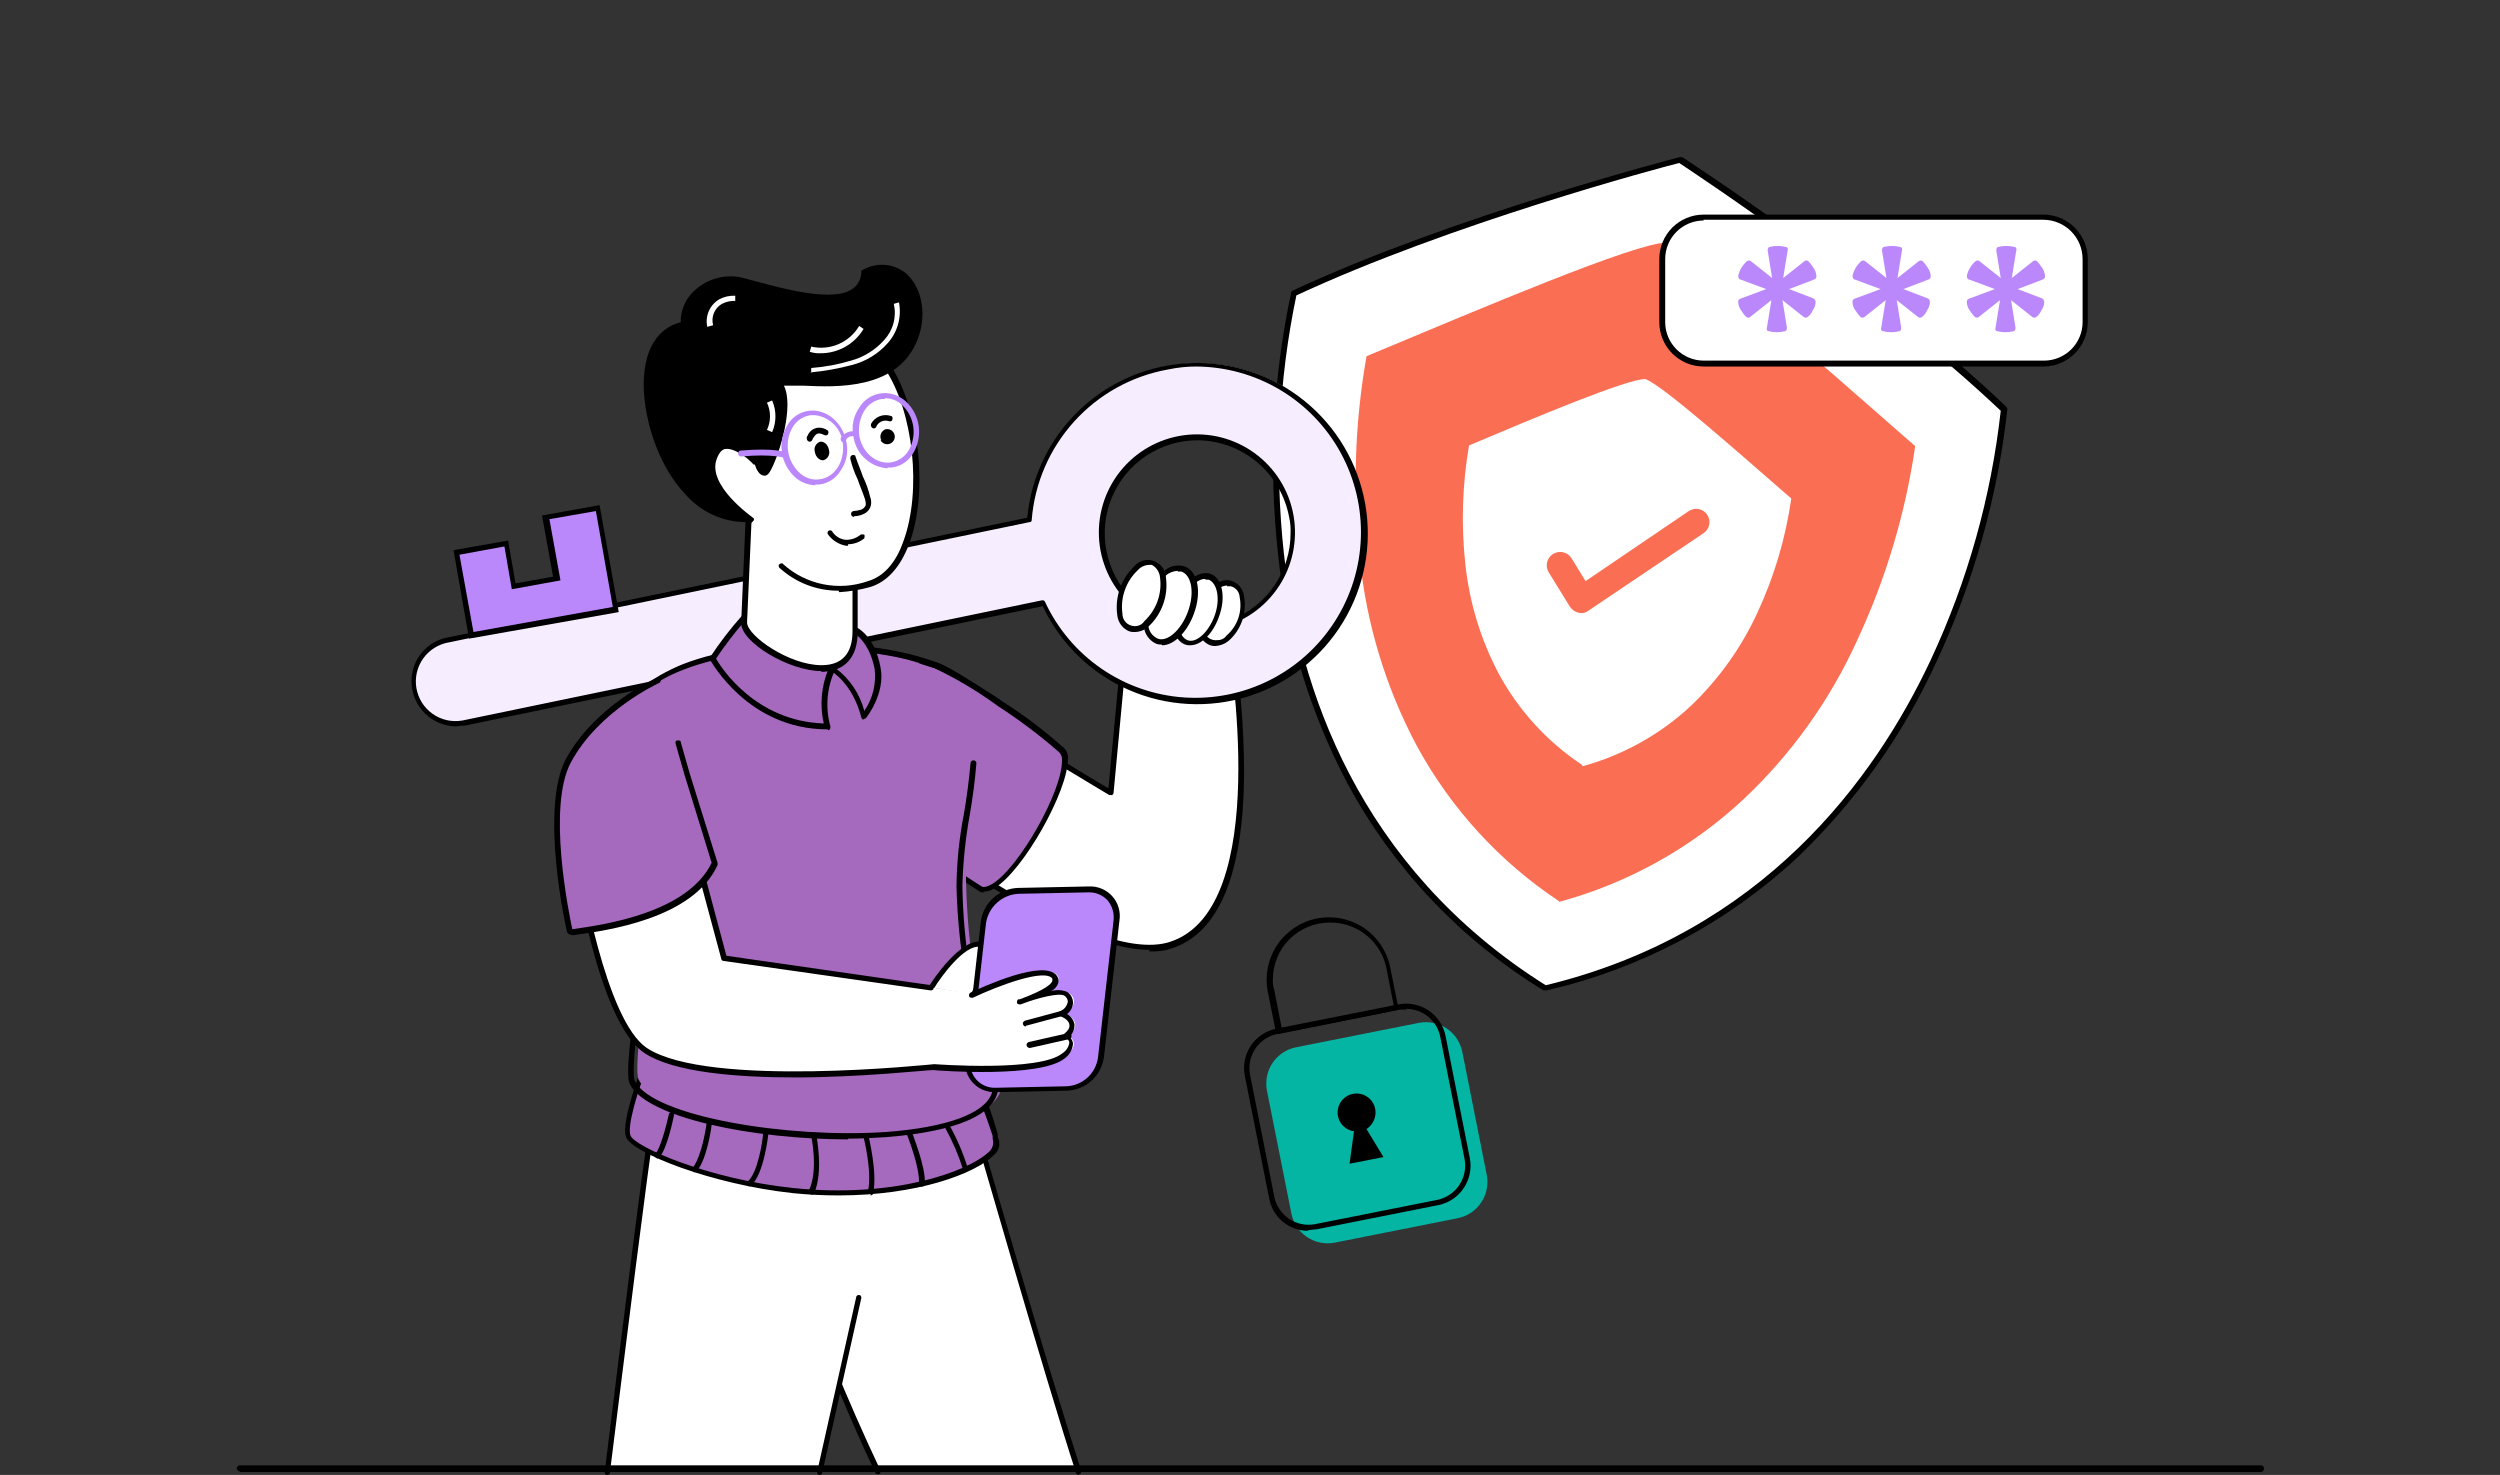 <svg width="339" height="200" viewBox="0 0 339 200" fill="none" xmlns="http://www.w3.org/2000/svg">
<rect x="0" y="0" width="339" height="200" fill="#333333" stroke="none"/>
<g clip-path="url(#clip0_3_4864)">
<path d="M209.5 133.9C159.4 102.6 175.5 39.7 175.5 39.7C197.6 29.4 227.9 21.6 227.9 21.6C227.9 21.6 254.2 38.6 271.8 55.4C271.8 55.4 267 120.2 209.6 133.9" fill="white"/>
<path d="M209.5 134.3H209.3C198.1 127.456 188.92 117.759 182.7 106.2C177.597 96.534 174.405 85.974 173.3 75.1C171.993 63.247 172.601 51.26 175.1 39.6C175.104 39.548 175.126 39.499 175.162 39.462C175.199 39.426 175.248 39.404 175.3 39.4C197.2 29.2 227.4 21.4 227.8 21.3H228.1C228.4 21.5 254.6 38.5 272.1 55.2C272.149 55.294 272.183 55.395 272.2 55.5C270.879 67.346 267.637 78.897 262.6 89.7C258.063 99.641 251.684 108.633 243.8 116.2C234.226 125.131 222.462 131.375 209.7 134.3M175.8 40C173.386 51.537 172.813 63.383 174.1 75.1C176.1 92.9 184 117.5 209.6 133.6C239 126.5 254.2 105.7 261.8 89.5C266.79 78.827 269.999 67.41 271.3 55.7C254.5 39.8 229.8 23.5 227.7 22.1C225.3 22.7 196.7 30.3 175.7 40.1" fill="black"/>
<path d="M211.4 122.2C203.339 116.85 196.712 109.605 192.1 101.1C187.922 93.244 185.307 84.652 184.4 75.8C183.398 66.637 183.701 57.378 185.3 48.3C201.1 41.7 221.8 32.9 226 32.9C230 34.3 246.8 49.2 259.7 60.5C258.37 69.638 255.708 78.533 251.8 86.9C248.114 95 242.883 102.303 236.4 108.4C229.321 114.997 220.74 119.768 211.4 122.3" fill="#FA6E53"/>
<path d="M214.5 103.7C209.771 100.558 205.89 96.299 203.2 91.3C200.775 86.697 199.247 81.674 198.7 76.5C198.115 71.136 198.283 65.717 199.2 60.4C208.4 56.5 220.6 51.4 223.1 51.4C225.4 52.2 235.3 61 242.9 67.6C242.132 72.964 240.583 78.186 238.3 83.1C236.116 87.827 233.063 92.101 229.3 95.7C225.137 99.585 220.092 102.399 214.6 103.9" fill="white"/>
<path d="M215.3 101.2C211.771 98.206 208.881 94.533 206.8 90.4C204.309 85.397 202.782 79.969 202.3 74.4C201.783 69.512 201.817 64.581 202.4 59.7C208.822 57.519 215.524 56.273 222.3 56C228.691 58.336 234.718 61.569 240.2 65.6C239.27 70.439 237.829 75.165 235.9 79.7C233.701 84.799 230.62 89.47 226.8 93.5C223.559 96.811 219.681 99.43 215.4 101.2" fill="white"/>
<path d="M214.1 83.1C213.614 82.993 213.186 82.707 212.9 82.3L210 77.6C209.752 77.189 209.676 76.696 209.789 76.23C209.903 75.763 210.196 75.36 210.606 75.109C211.015 74.859 211.507 74.78 211.975 74.89C212.442 75.001 212.847 75.292 213.1 75.7L215 78.8L229 69.3C229.197 69.169 229.418 69.077 229.65 69.031C229.882 68.986 230.121 68.986 230.354 69.032C230.586 69.079 230.806 69.17 231.003 69.302C231.2 69.434 231.369 69.603 231.5 69.8C231.631 69.997 231.723 70.218 231.768 70.45C231.814 70.682 231.814 70.921 231.768 71.153C231.721 71.386 231.63 71.606 231.498 71.803C231.366 72 231.197 72.169 231 72.3L215.4 82.8C215.22 82.946 215.01 83.049 214.785 83.101C214.559 83.153 214.325 83.152 214.1 83.1Z" fill="#FA6E53"/>
<path d="M282.8 35.2V43.8C282.801 44.536 282.657 45.264 282.376 45.944C282.095 46.624 281.683 47.242 281.162 47.762C280.642 48.283 280.024 48.695 279.344 48.976C278.664 49.257 277.936 49.401 277.2 49.4H231C230.264 49.401 229.535 49.257 228.855 48.976C228.176 48.695 227.558 48.283 227.037 47.762C226.517 47.242 226.105 46.624 225.824 45.944C225.543 45.264 225.399 44.536 225.4 43.8V35.2C225.399 34.464 225.543 33.736 225.824 33.056C226.105 32.376 226.517 31.758 227.037 31.238C227.558 30.717 228.176 30.305 228.855 30.024C229.535 29.743 230.264 29.599 231 29.6H277.1C277.836 29.599 278.564 29.743 279.244 30.024C279.924 30.305 280.542 30.717 281.062 31.238C281.583 31.758 281.995 32.376 282.276 33.056C282.557 33.736 282.701 34.464 282.7 35.2" fill="white"/>
<path d="M277.2 49.7H231C229.41 49.695 227.887 49.062 226.763 47.937C225.638 46.813 225.005 45.29 225 43.7V35.1C225.005 33.51 225.638 31.987 226.763 30.863C227.887 29.738 229.41 29.105 231 29.1H277.1C278.69 29.105 280.213 29.738 281.337 30.863C282.462 31.987 283.095 33.51 283.1 35.1V43.7C283.095 45.29 282.462 46.813 281.337 47.937C280.213 49.062 278.69 49.695 277.1 49.7M231 29.9C229.623 29.907 228.305 30.457 227.331 31.431C226.358 32.405 225.807 33.723 225.8 35.1V43.7C225.807 45.077 226.358 46.395 227.331 47.369C228.305 48.342 229.623 48.893 231 48.9H277.2C278.577 48.893 279.895 48.342 280.869 47.369C281.842 46.395 282.393 45.077 282.4 43.7V35.1C282.391 33.697 281.829 32.354 280.838 31.362C279.846 30.37 278.503 29.809 277.1 29.8H231V29.9Z" fill="black"/>
<path d="M245.9 40.5C246.1 40.5 246.2 40.8 246.2 41C246.174 41.397 246.035 41.779 245.8 42.1C245.651 42.457 245.409 42.767 245.1 43C245.026 43.05 244.939 43.077 244.85 43.077C244.761 43.077 244.674 43.05 244.6 43L241.7 40.7L242.3 44.4C242.3 44.6 242.3 44.8 242.1 44.9C241.346 45.1 240.554 45.1 239.8 44.9C239.6 44.9 239.5 44.6 239.6 44.4L240.2 40.7L237.3 43C237.226 43.049 237.139 43.075 237.05 43.075C236.961 43.075 236.874 43.049 236.8 43C236.536 42.725 236.301 42.423 236.1 42.1C235.865 41.779 235.726 41.397 235.7 41C235.7 40.8 235.7 40.6 236 40.5L239.5 39.2L236 37.9C235.8 37.9 235.7 37.6 235.7 37.4C235.876 36.622 236.297 35.922 236.9 35.4C236.974 35.35 237.061 35.323 237.15 35.323C237.239 35.323 237.326 35.35 237.4 35.4L240.3 37.7L239.7 34C239.7 33.8 239.7 33.6 239.9 33.5C240.654 33.3 241.446 33.3 242.2 33.5C242.4 33.5 242.5 33.8 242.4 34L241.8 37.7L244.7 35.4C244.774 35.351 244.861 35.325 244.95 35.325C245.039 35.325 245.126 35.351 245.2 35.4C245.464 35.675 245.698 35.977 245.9 36.3C246.135 36.621 246.274 37.003 246.3 37.4C246.3 37.6 246.3 37.8 246 37.9L242.6 39.2L246 40.5H245.9Z" fill="#BB88FC"/>
<path d="M261.4 40.5C261.6 40.5 261.7 40.8 261.7 41C261.674 41.397 261.535 41.779 261.3 42.1C261.151 42.457 260.909 42.767 260.6 43C260.526 43.05 260.439 43.077 260.35 43.077C260.261 43.077 260.174 43.05 260.1 43L257.2 40.7L257.8 44.4C257.8 44.6 257.8 44.8 257.6 44.9C256.846 45.1 256.054 45.1 255.3 44.9C255.1 44.9 255 44.6 255.1 44.4L255.7 40.7L252.8 43C252.726 43.049 252.639 43.075 252.55 43.075C252.461 43.075 252.374 43.049 252.3 43C252.036 42.725 251.801 42.423 251.6 42.1C251.365 41.779 251.226 41.397 251.2 41C251.2 40.8 251.2 40.6 251.5 40.5L255 39.2L251.5 37.9C251.3 37.9 251.2 37.6 251.2 37.4C251.376 36.622 251.797 35.922 252.4 35.4C252.474 35.35 252.561 35.323 252.65 35.323C252.739 35.323 252.826 35.35 252.9 35.4L255.8 37.7L255.2 34C255.2 33.8 255.2 33.6 255.4 33.5C256.154 33.3 256.946 33.3 257.7 33.5C257.9 33.5 258 33.8 257.9 34L257.3 37.7L260.2 35.4C260.274 35.351 260.361 35.325 260.45 35.325C260.539 35.325 260.626 35.351 260.7 35.4C260.964 35.675 261.198 35.977 261.4 36.3C261.635 36.621 261.774 37.003 261.8 37.4C261.8 37.6 261.8 37.8 261.5 37.9L258.1 39.2L261.5 40.5H261.4Z" fill="#BB88FC"/>
<path d="M276.9 40.5C277.1 40.5 277.2 40.8 277.2 41C277.174 41.397 277.035 41.779 276.8 42.1C276.651 42.457 276.409 42.767 276.1 43C276.026 43.05 275.939 43.077 275.85 43.077C275.761 43.077 275.674 43.05 275.6 43L272.7 40.7L273.3 44.4C273.3 44.6 273.3 44.8 273.1 44.9C272.346 45.1 271.554 45.1 270.8 44.9C270.6 44.9 270.5 44.6 270.6 44.4L271.2 40.7L268.3 43C268.226 43.049 268.139 43.075 268.05 43.075C267.961 43.075 267.874 43.049 267.8 43C267.536 42.725 267.301 42.423 267.1 42.1C266.865 41.779 266.726 41.397 266.7 41C266.7 40.8 266.7 40.6 267 40.5L270.5 39.2L267 37.9C266.8 37.9 266.7 37.6 266.7 37.4C266.876 36.622 267.297 35.922 267.9 35.4C267.974 35.35 268.061 35.323 268.15 35.323C268.239 35.323 268.326 35.35 268.4 35.4L271.3 37.7L270.7 34C270.7 33.8 270.7 33.6 270.9 33.5C271.654 33.3 272.446 33.3 273.2 33.5C273.4 33.5 273.5 33.8 273.4 34L272.8 37.7L275.7 35.4C275.774 35.351 275.861 35.325 275.95 35.325C276.039 35.325 276.126 35.351 276.2 35.4C276.464 35.675 276.698 35.977 276.9 36.3C277.135 36.621 277.274 37.003 277.3 37.4C277.3 37.6 277.3 37.8 277 37.9L273.6 39.2L277 40.5H276.9Z" fill="#BB88FC"/>
<path d="M133.9 97.2L150.7 107.3L153.1 81.3L166.7 85C166.7 85 173.9 123.1 158.9 128C147.4 131.8 119.2 109.2 119.2 109.2" fill="white"/>
<path d="M155.9 128.8C143.2 128.8 120 110.3 118.9 109.5C118.839 109.433 118.806 109.344 118.809 109.254C118.811 109.163 118.848 109.076 118.912 109.012C118.976 108.948 119.063 108.911 119.154 108.909C119.244 108.906 119.333 108.939 119.4 109C119.7 109.2 147.6 131.4 158.7 127.7C172.6 123.1 166.8 88.5 166.3 85.4L153.4 81.9L151 107.5C151 107.7 150.8 107.9 150.6 107.8H150.4L133.6 97.7C133.4 97.6 133.4 97.4 133.5 97.2C133.6 97 133.8 97 134 97.1L150.3 106.9L152.7 81.5C152.7 81.3 152.9 81.1 153.1 81.2L166.7 84.9C166.8 84.9 166.9 85 167 85.2C168.116 91.708 168.685 98.297 168.7 104.9C168.6 118.5 165.3 126.5 158.9 128.6C157.903 128.935 156.85 129.071 155.8 129" fill="black"/>
<path d="M139.6 70.4L60.9 86.7C59.401 86.952 58.065 87.789 57.183 89.027C56.302 90.264 55.948 91.802 56.2 93.3C56.452 94.798 57.289 96.135 58.526 97.017C59.764 97.898 61.301 98.252 62.8 98H62.9L141.6 81.7C143.916 86.772 148.002 90.826 153.092 93.101C158.182 95.377 163.928 95.718 169.251 94.061C174.575 92.404 179.112 88.862 182.012 84.1C184.912 79.338 185.975 73.681 185.004 68.191C184.032 62.7 181.091 57.753 176.733 54.275C172.375 50.797 166.898 49.028 161.329 49.299C155.76 49.57 150.481 51.863 146.48 55.747C142.48 59.631 140.034 64.841 139.6 70.4ZM175.1 70C175.545 72.522 175.232 75.119 174.201 77.463C173.17 79.807 171.467 81.792 169.308 83.168C167.148 84.544 164.629 85.249 162.069 85.194C159.509 85.138 157.023 84.325 154.925 82.857C152.828 81.388 151.212 79.331 150.284 76.944C149.355 74.558 149.156 71.95 149.709 69.45C150.263 66.949 151.546 64.67 153.396 62.899C155.245 61.128 157.578 59.945 160.1 59.5C161.775 59.2 163.492 59.233 165.154 59.599C166.816 59.965 168.389 60.656 169.783 61.631C171.177 62.607 172.364 63.849 173.277 65.285C174.189 66.721 174.809 68.323 175.1 70Z" fill="#F6EEFF"/>
<path d="M61.9 98.5C60.284 98.494 58.736 97.849 57.594 96.706C56.451 95.564 55.806 94.016 55.8 92.4C55.789 90.954 56.298 89.553 57.234 88.451C58.17 87.35 59.471 86.622 60.9 86.4L139.3 70.2C139.821 64.62 142.35 59.419 146.417 55.562C150.483 51.706 155.811 49.457 161.411 49.233C167.011 49.008 172.502 50.824 176.864 54.343C181.226 57.861 184.163 62.843 185.129 68.364C186.095 73.884 185.025 79.567 182.117 84.358C179.209 89.149 174.661 92.722 169.318 94.412C163.974 96.103 158.199 95.797 153.065 93.551C147.93 91.305 143.785 87.271 141.4 82.2L63 98.4C62.63 98.383 62.261 98.417 61.9 98.5ZM162.4 49.7C161.056 49.684 159.714 49.819 158.4 50.1C153.494 50.974 149.016 53.451 145.669 57.143C142.321 60.834 140.292 65.532 139.9 70.5C139.906 70.541 139.902 70.582 139.889 70.621C139.876 70.66 139.854 70.696 139.825 70.725C139.796 70.754 139.76 70.776 139.721 70.789C139.682 70.802 139.641 70.806 139.6 70.8L60.9 87.1C60.2 87.214 59.53 87.465 58.927 87.839C58.325 88.213 57.802 88.703 57.39 89.28C56.978 89.857 56.683 90.509 56.524 91.2C56.365 91.891 56.345 92.607 56.463 93.306C56.582 94.005 56.838 94.674 57.216 95.274C57.594 95.874 58.087 96.393 58.667 96.801C59.247 97.21 59.902 97.499 60.594 97.653C61.286 97.808 62.002 97.823 62.7 97.7L141.3 81.4C141.5 81.4 141.6 81.4 141.7 81.6C143.392 85.255 146.037 88.388 149.355 90.67C152.674 92.952 156.546 94.3 160.564 94.573C164.583 94.845 168.601 94.032 172.197 92.218C175.794 90.404 178.836 87.657 181.006 84.263C183.176 80.87 184.394 76.956 184.532 72.93C184.67 68.905 183.722 64.916 181.789 61.383C179.856 57.849 177.009 54.9 173.545 52.844C170.081 50.789 166.128 49.703 162.1 49.7M162.3 85.5C158.873 85.499 155.578 84.176 153.103 81.805C150.627 79.434 149.163 76.2 149.015 72.775C148.866 69.351 150.046 66.002 152.307 63.426C154.567 60.85 157.736 59.247 161.15 58.95C164.564 58.653 167.962 59.686 170.633 61.833C173.305 63.98 175.045 67.075 175.49 70.473C175.935 73.872 175.05 77.311 173.022 80.073C170.993 82.835 167.976 84.708 164.6 85.3C163.805 85.416 163.003 85.483 162.2 85.5M162.4 59.7C159.908 59.7 157.472 60.439 155.4 61.824C153.328 63.208 151.713 65.176 150.759 67.478C149.805 69.781 149.556 72.314 150.042 74.758C150.528 77.202 151.728 79.447 153.49 81.21C155.253 82.972 157.498 84.172 159.942 84.658C162.386 85.144 164.919 84.894 167.222 83.941C169.524 82.987 171.492 81.372 172.876 79.3C174.261 77.228 175 74.792 175 72.3C175.033 71.561 174.966 70.821 174.8 70.1C174.258 67.198 172.725 64.575 170.464 62.678C168.202 60.781 165.352 59.728 162.4 59.7Z" fill="black"/>
<path d="M74 70.2L81.1 68.9L83.5 82.6L63.9 86.1L61.9 74.8L68.6 73.6L69.6 79.4L75.4 78.4L73.9 70.1L74 70.2Z" fill="#BB88FC"/>
<path d="M63.6 86.6L61.5 74.6L68.9 73.3L69.9 79.1L75 78.2L73.5 69.9L81.3 68.5L83.9 83L63.6 86.6ZM62.3 75.2L64.2 85.7L83.1 82.3L80.8 69.3L74.5 70.4L76 78.7L69.4 79.9L68.4 74.1L62.4 75.2H62.3Z" fill="black"/>
<path d="M119.1 199.6C114.571 189.909 110.532 179.997 107 169.9L104.9 143.6L132.3 152.4C132.3 152.4 141.8 185.3 146.4 199.6H119.1Z" fill="white"/>
<path d="M146.3 200C146.1 200 146 199.9 145.9 199.7C141.5 186.1 132.7 155.4 131.9 152.7L105.3 144.1L107.3 169.8C110.808 179.873 114.847 189.754 119.4 199.4C119.4 199.6 119.4 199.8 119.2 199.9C119 199.9 118.8 199.9 118.7 199.7C112.1 185.9 106.7 170.1 106.6 169.9L104.5 143.6C104.5 143.4 104.6 143.2 104.8 143.2H104.9L132.3 152C132.352 152.003 132.401 152.026 132.438 152.062C132.474 152.099 132.496 152.148 132.5 152.2C132.5 152.5 142 185.2 146.6 199.4C146.6 199.6 146.6 199.8 146.4 199.9H146.3" fill="black"/>
<path d="M111.1 199.6H82.3C84.4 182.2 87.7 156.2 88.2 153.8C89 150.2 120.4 157.7 120.4 157.7L116.4 175.9L111.1 199.6Z" fill="white"/>
<path d="M82.3 200C82.1 200 82 199.8 82 199.6C84.4 180 87.4 156.1 87.9 153.8C87.921 153.652 87.978 153.511 88.065 153.389C88.152 153.267 88.267 153.168 88.4 153.1C92.2 150.7 119.4 157.2 120.5 157.4C120.7 157.4 120.8 157.6 120.8 157.8C120.8 158 120.6 158.1 120.4 158.1C112.6 156.2 91.8 151.8 88.8 153.7C88.6 153.8 88.6 153.9 88.6 154C88.1 156.4 84.7 183.7 82.7 199.7C82.7 199.9 82.5 200 82.3 200Z" fill="black"/>
<path d="M111.1 200C110.9 200 110.8 199.8 110.8 199.6L116.1 175.9C116.1 175.7 116.3 175.6 116.5 175.6C116.7 175.6 116.8 175.8 116.8 176L111.5 199.7C111.5 199.9 111.3 200 111.1 200Z" fill="black"/>
<path d="M131 146.2C133 147.5 134 151.2 135 154.3C135.097 154.648 135.102 155.015 135.015 155.366C134.927 155.717 134.75 156.039 134.5 156.3C131.3 159.4 120.7 162.8 107.6 161.4C95.9 160.2 85.9 155.8 85.2 154.1C84.5 152.4 87 145.7 87 145.7L131 146.2Z" fill="#A569BD"/>
<path d="M113.7 162.1C111.7 162.1 109.6 162 107.6 161.8C96.4 160.6 85.7 156.3 84.9 154.2C84.2 152.4 86.5 146.2 86.7 145.5C86.7 145.4 86.9 145.3 87.1 145.3L131.1 145.8H131.3C133.3 147.1 134.4 150.7 135.3 153.8V154.2C135.499 154.598 135.559 155.051 135.468 155.487C135.377 155.923 135.142 156.315 134.8 156.6C132.2 159.2 124.3 162.1 113.7 162.1ZM87.2 146.1C86.5 148.1 85 152.7 85.5 154C86.1 155.5 96 159.9 107.6 161.1C121 162.5 131.2 159 134.2 156.1C134.411 155.878 134.56 155.603 134.63 155.304C134.7 155.005 134.69 154.693 134.6 154.4V154C133.6 151.1 132.6 147.8 130.9 146.5L87.3 146L87.2 146.1Z" fill="black"/>
<path d="M116.8 110.1L127.8 117.2L133 120.5C136.4 122.4 147.4 103.6 143.8 101.6C143.8 101.6 142.1 100.1 139.5 98.1C138.4 97.3 137.1 96.4 135.7 95.5C131.5 92.8 128.3 90.6 126.7 90.1C126.213 89.92 125.711 89.786 125.2 89.7L116.9 110L116.8 110.1Z" fill="#A569BD"/>
<path d="M128.9 117.9L132.9 120.5C136.2 122.3 147.1 103.4 143.7 101.6C143.7 101.6 143.5 101.2 140.8 99.2C140.8 99.2 135.8 115.1 128.9 117.9Z" fill="#A569BD"/>
<path d="M133.4 121C133.276 121.021 133.148 121.014 133.027 120.979C132.906 120.945 132.794 120.883 132.7 120.8L116.6 110.3C116.5 110.3 116.4 110 116.5 109.8L124.8 89.5C124.8 89.3 125.1 89.2 125.3 89.3C125.3 89.3 126 89.5 127 89.8C128.5 90.3 131.3 92.1 135.2 94.6L135.9 95.1C138.764 96.906 141.473 98.946 144 101.2C144.29 101.393 144.519 101.665 144.661 101.984C144.803 102.303 144.851 102.655 144.8 103C144.8 107.3 138.8 118 134.9 120.4C134.469 120.727 133.941 120.903 133.4 120.9M117.2 109.9L133.1 120.2C133.4 120.4 133.9 120.2 134.5 119.9C138.2 117.7 144.1 107.2 144 103.1C144.023 102.874 143.989 102.646 143.902 102.437C143.815 102.227 143.677 102.043 143.5 101.9C140.948 99.677 138.241 97.639 135.4 95.8L134.7 95.3C132.176 93.502 129.499 91.93 126.7 90.6C126.1 90.4 125.6 90.3 125.3 90.2L117.2 109.9Z" fill="black"/>
<path d="M126.3 90.6C116.4 86.1 89.9 85.6 85.2 97C82.9 102.4 88.5 125.9 88.2 128.8C87.9 131.7 85.8 144.8 86.6 146.4C90.5 154.2 132.6 157.1 135.7 147.9C136.6 145.2 131.5 138.6 131 119.8C130.8 114.4 132.6 108.3 132.9 103.1" fill="#A569BD"/>
<path d="M115 154.5C102.2 154.5 87.7 151.6 85.4 147C84.8 145.8 85.5 140.1 86.5 133.3C86.7 131.5 86.9 130 87 129.2C86.781 126.449 86.414 123.712 85.9 121C84.5 112.5 82.5 100.9 84.1 97.2C85.3 94.2 88.2 91.9 92.5 90.1C102.9 86 120.2 86.7 127.5 90.1C127.7 90.1 127.8 90.4 127.7 90.6C127.7 90.8 127.4 90.9 127.2 90.8C119.9 87.5 103 86.8 92.7 90.8C88.5 92.4 85.9 94.7 84.7 97.5C83.2 101 85.2 113 86.6 120.9C87.212 123.629 87.58 126.406 87.7 129.2C87.7 130 87.4 131.5 87.2 133.3C86.6 137.6 85.5 145.5 86.1 146.6C88.5 151.4 106.8 154.4 120.1 153.5C128.3 152.9 133.6 151 134.5 148.2C134.8 147.3 134.3 145.8 133.6 143.5C131.204 135.957 129.891 128.112 129.7 120.2C129.736 116.91 130.07 113.63 130.7 110.4C131.1 108.1 131.4 105.8 131.6 103.5C131.6 103.394 131.642 103.292 131.717 103.217C131.792 103.142 131.894 103.1 132 103.1C132.106 103.1 132.208 103.142 132.283 103.217C132.358 103.292 132.4 103.394 132.4 103.5C132.2 105.9 131.9 108.2 131.5 110.5C130.92 113.669 130.585 116.879 130.5 120.1C130.616 127.946 131.897 135.731 134.3 143.2C135.1 145.7 135.6 147.3 135.2 148.4C133.8 152.6 125.2 153.8 120.1 154.2C118.4 154.3 116.7 154.4 115 154.4" fill="black"/>
<path d="M131 158.9C130.8 158.9 130.7 158.8 130.6 158.6C129.989 156.658 129.185 154.782 128.2 153C128.1 152.8 128.2 152.6 128.2 152.5C128.4 152.4 128.6 152.5 128.7 152.5C129.736 154.34 130.574 156.284 131.2 158.3C131.2 158.5 131.2 158.7 131 158.8H130.9" fill="black"/>
<path d="M124.9 160.9C124.7 160.9 124.5 160.7 124.6 160.5C124.8 158.4 123 153.9 123 153.9C123 153.7 123 153.5 123.2 153.4C123.4 153.4 123.6 153.4 123.7 153.6C123.7 153.8 125.6 158.3 125.4 160.6C125.4 160.8 125.2 160.9 125 160.9" fill="black"/>
<path d="M118.1 161.9C117.996 161.893 117.898 161.849 117.825 161.775C117.751 161.701 117.707 161.604 117.7 161.5C118.3 158.9 117.1 154.2 117.1 154.2C117.1 154 117.1 153.8 117.4 153.8C117.6 153.8 117.8 153.8 117.8 154.1C117.8 154.3 119 159 118.4 161.8C118.4 162 118.2 162.1 118 162.1" fill="black"/>
<path d="M110.1 162C109.996 161.993 109.898 161.949 109.825 161.875C109.751 161.801 109.707 161.704 109.7 161.6V161.4C111 158.7 110 154.1 110 154C110 153.8 110 153.6 110.3 153.6C110.5 153.6 110.7 153.6 110.7 153.9C110.7 154.1 111.7 158.8 110.4 161.8C110.4 161.9 110.2 162 110.1 162Z" fill="black"/>
<path d="M101.7 160.9C101.596 160.893 101.498 160.849 101.425 160.775C101.351 160.701 101.307 160.604 101.3 160.5C101.293 160.446 101.299 160.391 101.316 160.339C101.333 160.287 101.362 160.239 101.4 160.2C102.7 159.1 103.4 155 103.5 153.5C103.5 153.3 103.7 153.2 103.9 153.2C104.1 153.2 104.2 153.4 104.2 153.6C104.2 153.8 103.6 159.3 101.8 160.8H101.6" fill="black"/>
<path d="M94.3 159C94.196 158.993 94.099 158.949 94.025 158.875C93.951 158.801 93.907 158.704 93.9 158.6V158.4C95.2 156.8 95.8 152.5 95.8 152.4C95.8 152.2 96 152 96.2 152.1C96.4 152.1 96.6 152.3 96.5 152.5C96.5 152.7 95.9 157.1 94.5 158.8C94.406 158.849 94.305 158.883 94.2 158.9" fill="black"/>
<path d="M89.2 157.1C89.096 157.093 88.998 157.049 88.925 156.975C88.851 156.901 88.807 156.804 88.8 156.7C88.793 156.646 88.799 156.591 88.816 156.539C88.833 156.487 88.862 156.439 88.9 156.4C89.5 155.8 90.3 152.9 90.7 151.1C90.7 150.9 90.9 150.8 91.1 150.8C91.3 150.8 91.4 151 91.4 151.2C91.3 151.7 90.4 156 89.4 156.9H89.2" fill="black"/>
<path d="M100.9 83.7C99.357 85.48 97.921 87.35 96.6 89.3C96.6 89.3 101.4 98.5 112.1 98.5C111.392 95.909 111.604 93.152 112.7 90.7L100.8 83.8L100.9 83.7Z" fill="#A569BD"/>
<path d="M112.2 98.9C101.4 98.9 96.4 89.6 96.3 89.5V89.1C97.596 87.132 99.033 85.26 100.6 83.5C100.631 83.464 100.669 83.435 100.712 83.415C100.756 83.396 100.802 83.385 100.85 83.385C100.897 83.385 100.944 83.396 100.987 83.415C101.031 83.435 101.069 83.464 101.1 83.5L113 90.4C113.2 90.4 113.2 90.7 113.2 90.9C112.108 93.283 111.895 95.975 112.6 98.5C112.6 98.7 112.6 98.9 112.4 99H112.3M97.1 89.3C97.8 90.6 102.5 97.8 111.7 98.1C111.146 95.663 111.356 93.114 112.3 90.8L101 84.2C99.59 85.813 98.287 87.517 97.1 89.3Z" fill="black"/>
<path d="M112.8 90.7C112.8 90.7 115.9 92.3 117.1 97.3C117.1 97.3 119.7 94 119 90.7C118.2 86.6 116 85.5 116 85.5L112.8 90.8V90.7Z" fill="#A569BD"/>
<path d="M117.1 97.6C117 97.6 116.9 97.5 116.8 97.3C115.6 92.6 112.7 91 112.7 91C112.5 91 112.4 90.7 112.5 90.5L115.7 85.2C115.7 85 116 85 116.2 85.1C116.2 85.1 118.6 86.2 119.4 90.5C120.1 94 117.5 97.3 117.4 97.4C117.306 97.449 117.205 97.483 117.1 97.5M113.3 90.6C115.218 92.037 116.593 94.081 117.2 96.4C118.346 94.734 118.844 92.707 118.6 90.7C118 87.7 116.6 86.4 116 86L113.2 90.6H113.3Z" fill="black"/>
<path d="M101.5 70.4L100.9 84.4C100.9 87.9 115.9 95.7 116 85.6V74L101.5 70.4Z" fill="white"/>
<path d="M111.4 91C107 91 100.5 87.1 100.5 84.5L101.1 70.5C101.107 70.396 101.151 70.299 101.225 70.225C101.299 70.151 101.396 70.107 101.5 70.1L116 73.7C116.2 73.7 116.3 73.9 116.3 74.1V85.7C116.3 89.2 114.5 91.1 111.3 91.1M101.9 70.8L101.3 84.4C101.3 86.2 107 90.2 111.4 90.2C114.2 90.2 115.6 88.6 115.6 85.6V74.3L101.8 70.8H101.9Z" fill="black"/>
<path d="M101.6 70.4C101.6 70.4 95.1 66 96.6 62C98.1 58 102.4 62.5 102.4 62.5C102.4 62.5 99.2 48.3 111.3 45.9C113.018 45.501 114.816 45.631 116.458 46.273C118.101 46.916 119.51 48.041 120.5 49.5C126.1 58.1 125.9 76.5 117.9 78.9C115.881 79.589 113.716 79.729 111.626 79.308C109.535 78.886 107.594 77.917 106 76.5" fill="white"/>
<path d="M113.7 80.1C110.739 80.107 107.883 79.001 105.7 77C105.6 76.9 105.5 76.6 105.7 76.5C105.8 76.4 106.1 76.3 106.2 76.5C107.733 77.882 109.61 78.825 111.634 79.229C113.658 79.634 115.753 79.486 117.7 78.8C119.8 78.2 121.5 76.3 122.5 73.4C125 66.6 123.9 55.9 120 50C119.071 48.582 117.728 47.485 116.153 46.859C114.578 46.232 112.849 46.107 111.2 46.5C109.817 46.707 108.491 47.195 107.304 47.935C106.117 48.674 105.095 49.65 104.3 50.8C101.2 55.6 102.6 62.5 102.7 62.6C102.7 62.8 102.7 63 102.4 63C102.3 63 102.1 63 102.1 62.9C101.5 62.2 99.5 60.6 98.2 60.9C97.6 61 97.2 61.5 96.9 62.3C95.5 65.9 101.7 70.2 101.8 70.3C102 70.4 102 70.6 101.9 70.8C101.8 71 101.6 71 101.4 70.9C101.1 70.7 94.7 66.3 96.3 62.1C96.397 61.66 96.619 61.256 96.938 60.938C97.256 60.619 97.66 60.398 98.1 60.3C99.4 60 101 61 101.9 61.8C101.6 59.6 101.2 54.5 103.8 50.5C104.653 49.259 105.749 48.203 107.02 47.395C108.292 46.587 109.714 46.045 111.2 45.8C112.997 45.357 114.887 45.484 116.607 46.166C118.328 46.847 119.793 48.047 120.8 49.6C124.7 55.7 125.9 66.7 123.3 73.7C122.1 76.9 120.3 78.9 118 79.6C116.628 79.979 115.22 80.213 113.8 80.3" fill="black"/>
<path d="M123.9 46C120.2 55.5 104.7 50.3 105.7 52.5C107.3 55.6 104.3 64.1 103.5 64.2C102.7 64.3 102.3 62.6 102.3 62.6C102.3 62.6 98 58.1 96.5 62.1C95 66.1 101.5 70.5 101.5 70.5C92 70.8 87.3 58.6 87.6 51.5C87.9 44.4 92.6 44.1 92.6 44.1C92.2 40.1 96.6 37.2 100.2 38C103.8 38.8 116.8 43.4 117 36.9C122.2 34.3 126.2 40 123.8 46" fill="black"/>
<path d="M101.2 70.8C99.673 70.8 98.163 70.48 96.768 69.859C95.373 69.239 94.123 68.333 93.1 67.2C89 63 87.1 56.1 87.3 51.4C87.6 45.2 91.1 44 92.3 43.7C92.287 42.84 92.469 41.988 92.833 41.209C93.196 40.429 93.732 39.742 94.4 39.2C95.215 38.499 96.178 37.991 97.217 37.714C98.256 37.437 99.344 37.398 100.4 37.6C100.9 37.7 101.5 37.9 102.3 38.1C106.1 39.1 113.1 41.1 115.7 39.1C116.039 38.841 116.314 38.508 116.504 38.127C116.695 37.746 116.796 37.326 116.8 36.9C116.8 36.8 116.8 36.6 117 36.6C117.936 36.055 119.02 35.819 120.097 35.927C121.175 36.035 122.191 36.48 123 37.2C125.1 39.2 125.7 42.8 124.4 46.1C121.7 52.9 113.4 52.5 109 52.3H106.3C107.7 55.1 105.7 61.5 104.6 63.6C104.3 64.2 104.1 64.4 103.8 64.5C102.8 64.6 102.4 63.2 102.3 62.7C101.6 62 99.8 60.5 98.5 60.8C97.9 60.9 97.5 61.4 97.2 62.2C95.8 65.8 102 70.1 102.1 70.2C102.3 70.3 102.3 70.5 102.1 70.7C102.1 70.7 101.9 70.9 101.8 70.9H101.4M99 38.2C97.484 38.214 96.025 38.783 94.9 39.8C94.278 40.298 93.789 40.943 93.475 41.675C93.161 42.407 93.032 43.206 93.1 44C93.1 44.2 93 44.4 92.8 44.4C92.6 44.4 88.5 44.7 88.2 51.4C88 55.9 89.8 62.6 93.8 66.7C95.578 68.607 98.002 69.783 100.6 70C98.8 68.6 95.2 65.1 96.4 61.9C96.497 61.46 96.719 61.056 97.037 60.737C97.356 60.419 97.76 60.197 98.2 60.1C100.2 59.7 102.7 62.2 102.8 62.3V62.5C102.9 63.1 103.3 63.8 103.5 63.8C104.2 63.1 106.9 55.5 105.5 52.7C105.45 52.59 105.425 52.471 105.425 52.35C105.425 52.229 105.45 52.11 105.5 52C105.8 51.5 106.7 51.5 108.9 51.6C113.5 51.8 121.2 52.2 123.6 45.9C125 42.3 124 39.2 122.4 37.8C121.736 37.224 120.914 36.859 120.042 36.752C119.169 36.645 118.284 36.801 117.5 37.2C117.497 37.715 117.368 38.221 117.124 38.675C116.88 39.128 116.528 39.514 116.1 39.8C113.1 42 106.2 40.1 102 38.9C101.3 38.7 100.6 38.5 100.2 38.4C99.8 38.4 99.4 38.3 99 38.3" fill="black"/>
<path d="M110 50.6V49.9C111.831 49.761 113.641 49.426 115.4 48.9C117.14 48.423 118.703 47.45 119.9 46.1C120.499 45.451 120.931 44.665 121.157 43.811C121.384 42.957 121.398 42.061 121.2 41.2L121.9 41C122.088 41.97 122.051 42.971 121.791 43.925C121.531 44.879 121.055 45.76 120.4 46.5C119.109 47.974 117.4 49.02 115.5 49.5C113.664 49.987 111.791 50.321 109.9 50.5" fill="white"/>
<path d="M111.3 47.9C110.792 47.932 110.282 47.864 109.8 47.7L110 47C111.24 47.284 112.539 47.166 113.708 46.663C114.877 46.159 115.854 45.297 116.5 44.2L117.1 44.6C116.493 45.62 115.628 46.462 114.593 47.042C113.557 47.621 112.387 47.917 111.2 47.9" fill="white"/>
<path d="M95.9 44.3C95.752 43.593 95.826 42.858 96.112 42.196C96.399 41.533 96.884 40.976 97.5 40.6C98.174 40.236 98.935 40.062 99.7 40.1V40.8C99.076 40.778 98.456 40.915 97.9 41.2C97.407 41.482 97.021 41.92 96.804 42.445C96.587 42.97 96.55 43.552 96.7 44.1L96 44.3H95.9Z" fill="white"/>
<path d="M104.7 58.6L104 58.3C104.272 57.721 104.412 57.09 104.412 56.45C104.412 55.81 104.272 55.179 104 54.6L104.7 54.3C104.997 54.978 105.15 55.71 105.15 56.45C105.15 57.19 104.997 57.922 104.7 58.6Z" fill="white"/>
<path d="M110.5 61.3C110.6 62 111.2 62.5 111.7 62.4C111.976 62.304 112.205 62.104 112.335 61.843C112.466 61.581 112.489 61.279 112.4 61C112.3 60.3 111.7 59.8 111.2 59.9C110.923 59.995 110.695 60.196 110.564 60.457C110.434 60.719 110.41 61.022 110.5 61.3Z" fill="black"/>
<path d="M119.4 59.7C119.491 59.868 119.626 60.007 119.792 60.102C119.957 60.197 120.146 60.245 120.336 60.239C120.527 60.233 120.712 60.175 120.872 60.07C121.031 59.965 121.158 59.818 121.239 59.645C121.32 59.472 121.351 59.28 121.329 59.091C121.307 58.901 121.233 58.721 121.114 58.572C120.996 58.422 120.839 58.308 120.66 58.242C120.481 58.176 120.287 58.162 120.1 58.2C119.955 58.25 119.823 58.331 119.712 58.436C119.601 58.542 119.514 58.67 119.457 58.813C119.4 58.955 119.374 59.108 119.382 59.261C119.389 59.414 119.43 59.564 119.5 59.7" fill="black"/>
<path d="M112.1 58.7C110.6 58 110.3 58.9 109.9 59.5Z" fill="white"/>
<path d="M109.8 59.9C109.696 59.893 109.599 59.849 109.525 59.775C109.451 59.702 109.407 59.604 109.4 59.5V59.3C109.407 59.223 109.443 59.152 109.5 59.1C109.578 58.889 109.697 58.696 109.85 58.531C110.003 58.367 110.187 58.234 110.391 58.141C110.596 58.048 110.817 57.996 111.042 57.989C111.266 57.982 111.49 58.02 111.7 58.1C111.85 58.125 111.99 58.195 112.1 58.3C112.3 58.3 112.4 58.6 112.3 58.8C112.3 59 112 59.1 111.8 59C110.8 58.5 110.6 58.9 110.2 59.5C110.193 59.577 110.157 59.648 110.1 59.7C110.1 59.8 109.9 59.9 109.8 59.9Z" fill="black"/>
<path d="M120.7 56.8C120.287 56.654 119.834 56.665 119.429 56.831C119.023 56.997 118.692 57.306 118.5 57.7" fill="white"/>
<path d="M118.5 58.1C118.396 58.093 118.298 58.048 118.225 57.975C118.151 57.901 118.107 57.804 118.1 57.7V57.5C118.346 57.026 118.753 56.655 119.248 56.453C119.742 56.252 120.293 56.233 120.8 56.4C121 56.4 121.1 56.7 121 56.9C121 57.1 120.7 57.2 120.5 57.1C120.168 56.994 119.808 57.018 119.493 57.166C119.177 57.314 118.93 57.577 118.8 57.9C118.8 58 118.6 58.1 118.5 58.1Z" fill="black"/>
<path d="M115.6 62.1C116.2 64 117.1 65.7 117.7 67.6C117.782 67.763 117.829 67.941 117.837 68.123C117.846 68.304 117.816 68.486 117.75 68.656C117.684 68.825 117.584 68.979 117.454 69.108C117.325 69.236 117.17 69.335 117 69.4C116.629 69.593 116.218 69.695 115.8 69.7" fill="white"/>
<path d="M115.8 70.1C115.696 70.093 115.598 70.049 115.525 69.975C115.451 69.901 115.407 69.804 115.4 69.7C115.4 69.5 115.5 69.4 115.7 69.3C116.074 69.282 116.444 69.215 116.8 69.1C117.068 68.982 117.282 68.768 117.4 68.5C117.416 68.23 117.382 67.958 117.3 67.7C117 66.8 116.6 65.9 116.3 65C115.863 64.107 115.528 63.168 115.3 62.2C115.3 62 115.3 61.8 115.6 61.7C115.8 61.7 116 61.7 116 61.9C116.3 62.8 116.7 63.7 117 64.6C117.437 65.493 117.772 66.432 118 67.4C118.132 67.751 118.166 68.131 118.1 68.5C118.04 68.765 117.918 69.011 117.744 69.22C117.57 69.428 117.349 69.593 117.1 69.7C116.694 69.894 116.25 69.996 115.8 70" fill="black"/>
<path d="M116.9 72.9C116.64 73.155 116.332 73.355 115.993 73.488C115.654 73.621 115.293 73.685 114.929 73.675C114.565 73.666 114.207 73.584 113.876 73.433C113.544 73.283 113.246 73.068 113 72.8C112.837 72.659 112.702 72.49 112.6 72.3" fill="white"/>
<path d="M115 74H114.7C113.738 73.824 112.88 73.287 112.3 72.5C112.239 72.433 112.206 72.344 112.209 72.254C112.211 72.163 112.248 72.076 112.312 72.012C112.376 71.948 112.463 71.911 112.554 71.909C112.644 71.906 112.733 71.939 112.8 72C112.999 72.336 113.275 72.62 113.606 72.829C113.936 73.037 114.311 73.165 114.7 73.2C115.429 73.213 116.138 72.964 116.7 72.5C116.9 72.4 117.1 72.5 117.2 72.5C117.3 72.7 117.2 72.9 117.2 73C116.58 73.511 115.803 73.794 115 73.8" fill="black"/>
<path d="M120.3 63.5C119.128 63.408 118.025 62.906 117.184 62.084C116.343 61.262 115.818 60.17 115.7 59C115.58 58.361 115.589 57.705 115.726 57.069C115.864 56.434 116.127 55.832 116.5 55.3C116.772 54.837 117.134 54.433 117.565 54.111C117.995 53.789 118.485 53.556 119.006 53.426C119.528 53.296 120.07 53.27 120.601 53.352C121.132 53.433 121.642 53.62 122.1 53.9C122.35 54.042 122.584 54.21 122.8 54.4C123.766 55.283 124.394 56.475 124.576 57.77C124.759 59.066 124.484 60.385 123.8 61.5C123.495 62.019 123.075 62.46 122.572 62.789C122.069 63.119 121.497 63.328 120.9 63.4H120.4M120 54.1H119.6C119.107 54.174 118.636 54.355 118.221 54.632C117.806 54.908 117.458 55.273 117.2 55.7C116.628 56.663 116.382 57.786 116.5 58.9C116.8 61.3 118.8 63 120.8 62.7C121.293 62.626 121.764 62.445 122.179 62.168C122.594 61.892 122.942 61.527 123.2 61.1C123.775 60.118 124 58.969 123.836 57.842C123.673 56.716 123.131 55.678 122.3 54.9C121.677 54.317 120.853 53.995 120 54" fill="#BB88FC"/>
<path d="M110.6 65.8C109.565 65.782 108.57 65.392 107.8 64.7C106.834 63.817 106.206 62.625 106.024 61.33C105.841 60.034 106.116 58.715 106.8 57.6C107.105 57.081 107.525 56.64 108.028 56.311C108.531 55.981 109.103 55.772 109.7 55.7C112.1 55.4 114.4 57.4 114.8 60.1C114.92 60.739 114.911 61.395 114.774 62.031C114.636 62.666 114.373 63.268 114 63.8C113.695 64.319 113.275 64.76 112.772 65.089C112.269 65.419 111.697 65.628 111.1 65.7H110.5M110.3 56.3H109.9C109.407 56.374 108.936 56.555 108.521 56.832C108.106 57.108 107.758 57.473 107.5 57.9C106.924 58.882 106.7 60.031 106.864 61.158C107.027 62.284 107.569 63.322 108.4 64.1C108.715 64.402 109.086 64.64 109.493 64.798C109.9 64.957 110.334 65.034 110.771 65.025C111.207 65.015 111.638 64.92 112.037 64.744C112.437 64.568 112.798 64.316 113.1 64C113.3 63.8 113.4 63.6 113.6 63.4C114.172 62.437 114.418 61.314 114.3 60.2C114.22 59.209 113.796 58.277 113.103 57.566C112.409 56.853 111.488 56.406 110.5 56.3" fill="#BB88FC"/>
<path d="M114.4 60C114.296 59.993 114.199 59.949 114.125 59.875C114.051 59.801 114.007 59.704 114 59.6V59.4C114.206 59.068 114.506 58.805 114.862 58.644C115.219 58.484 115.615 58.434 116 58.5C116.2 58.5 116.3 58.7 116.3 58.9C116.3 59.1 116.1 59.2 115.9 59.2C115.674 59.119 115.425 59.126 115.203 59.218C114.982 59.311 114.802 59.483 114.7 59.7C114.7 59.8 114.5 59.9 114.4 59.9" fill="#BB88FC"/>
<path d="M106.5 62.1H106.4C106.4 62.1 104.8 61.5 100.5 61.9C100.446 61.905 100.392 61.898 100.341 61.88C100.29 61.862 100.244 61.833 100.205 61.794C100.167 61.756 100.138 61.71 100.12 61.659C100.101 61.608 100.095 61.554 100.1 61.5C100.1 61.3 100.2 61.1 100.4 61.1C105 60.7 106.6 61.3 106.6 61.4C106.8 61.4 106.9 61.7 106.8 61.9C106.8 62 106.6 62.1 106.5 62.1Z" fill="#BB88FC"/>
<path d="M132.1 134.9C132.1 134.9 135.5 128.4 132.9 128.1C130.3 127.8 126.3 133.9 126.3 133.9" fill="white"/>
<path d="M132.1 135.3C131.996 135.293 131.899 135.249 131.825 135.175C131.751 135.102 131.707 135.004 131.7 134.9V134.7C132.4 133.5 133.9 130 133.3 128.8C133.182 128.615 133.006 128.475 132.8 128.4C130.8 128.1 127.6 132.4 126.6 134.1C126.5 134.3 126.3 134.3 126.1 134.2C125.9 134.1 125.9 133.9 126 133.7C126.4 133 130.2 127.3 133 127.7C133.244 127.702 133.481 127.78 133.678 127.924C133.875 128.067 134.023 128.269 134.1 128.5C135 130.3 132.8 134.6 132.5 135.1C132.5 135.2 132.3 135.3 132.2 135.3" fill="black"/>
<path d="M135 147.8L144.6 147.6C145.766 147.556 146.878 147.099 147.738 146.312C148.599 145.524 149.152 144.457 149.3 143.3L151.4 124.8C151.468 124.327 151.442 123.845 151.323 123.382C151.203 122.919 150.994 122.485 150.705 122.103C150.417 121.722 150.056 121.402 149.643 121.161C149.23 120.92 148.774 120.763 148.3 120.7H147.6L138 120.9C136.834 120.944 135.722 121.401 134.862 122.188C134.001 122.976 133.448 124.043 133.3 125.2L131.2 143.7C131.132 144.173 131.158 144.655 131.277 145.118C131.397 145.581 131.606 146.015 131.895 146.397C132.183 146.778 132.544 147.098 132.957 147.339C133.37 147.58 133.826 147.737 134.3 147.8H135Z" fill="#BB88FC"/>
<path d="M134.9 148.1C134.32 148.107 133.746 147.987 133.217 147.75C132.688 147.512 132.217 147.163 131.836 146.725C131.456 146.287 131.175 145.772 131.013 145.215C130.852 144.659 130.813 144.073 130.9 143.5L133 125C133.159 123.75 133.761 122.598 134.697 121.754C135.633 120.91 136.84 120.43 138.1 120.4L147.7 120.2C148.288 120.179 148.874 120.287 149.415 120.518C149.956 120.749 150.44 121.097 150.832 121.536C151.223 121.975 151.513 122.496 151.681 123.06C151.848 123.624 151.889 124.218 151.8 124.8L149.7 143.3C149.541 144.55 148.939 145.702 148.003 146.546C147.067 147.39 145.86 147.87 144.6 147.9L135 148.1M147.7 121L138.1 121.2C137.018 121.256 135.988 121.685 135.186 122.414C134.384 123.143 133.859 124.128 133.7 125.2L131.6 143.7C131.526 144.182 131.559 144.674 131.698 145.142C131.837 145.609 132.077 146.04 132.402 146.403C132.727 146.767 133.129 147.053 133.578 147.243C134.027 147.433 134.513 147.52 135 147.5L144.6 147.3C145.676 147.257 146.702 146.83 147.491 146.096C148.28 145.363 148.779 144.371 148.9 143.3L151 124.8C151.053 124.319 151.009 123.833 150.872 123.369C150.735 122.906 150.506 122.474 150.2 122.1C149.882 121.754 149.495 121.478 149.065 121.289C148.635 121.099 148.17 121.001 147.7 121Z" fill="black"/>
<path d="M126.3 133.9L98.2 129.9L93.1 110.9L78.1 115.5C78.1 115.5 81.4 138.2 87.7 142.4C96.2 148 126.9 144.6 126.9 144.6C126.9 144.6 141.3 145.8 144.6 143.1C146.7 141.4 144.9 140.5 144.9 140.5C147.2 138.5 144.4 137.4 144.4 137.4C145.5 136.9 146.2 135.5 145 134.7C143.9 134 139.2 135.7 138.7 135.8C139.2 135.6 144.5 133.8 143.4 132.3C141.8 130.2 132.2 134.8 132.2 134.8" fill="white"/>
<path d="M107.9 146.1C99.8 146.1 91.3 145.4 87.4 142.8C81 138.6 77.8 116.6 77.7 115.7C77.7 115.5 77.7 115.3 78 115.3L93 110.7C93.2 110.7 93.4 110.7 93.5 110.9L98.5 129.6L126.3 133.6C126.5 133.6 126.6 133.8 126.6 134C126.6 134.2 126.4 134.3 126.2 134.3L98.1 130.3C98.022 130.295 97.948 130.262 97.893 130.207C97.838 130.152 97.805 130.078 97.8 130L92.8 111.4L78.4 115.8C78.8 118.5 82.1 138.3 87.7 142.1C96 147.6 126.4 144.3 126.7 144.3C126.8 144.3 141 145.4 144.1 142.8C144.339 142.642 144.542 142.435 144.697 142.194C144.852 141.953 144.955 141.683 145 141.4C144.996 141.258 144.944 141.123 144.853 141.014C144.763 140.905 144.638 140.83 144.5 140.8C144.3 140.8 144.2 140.5 144.3 140.3V140.2C144.9 139.7 145.1 139.3 145 138.9C144.9 138.2 143.8 137.8 143.8 137.8C143.6 137.8 143.5 137.5 143.6 137.3C143.6 137.3 143.7 137.1 143.8 137.1C144.063 136.985 144.292 136.806 144.467 136.579C144.642 136.351 144.756 136.083 144.8 135.8C144.787 135.636 144.735 135.478 144.648 135.339C144.561 135.199 144.442 135.083 144.3 135C143.6 134.6 140.7 135.3 138.4 136.2C138.2 136.2 138 136.2 137.9 136C137.9 135.8 137.9 135.6 138.1 135.5H138.3C141.8 134.2 142.6 133.4 142.7 133V132.7C141.7 131.3 135.5 133.6 131.9 135.3C131.7 135.3 131.5 135.3 131.4 135.1C131.4 134.9 131.4 134.7 131.6 134.6C133.3 133.8 141.6 130 143.3 132.3C143.407 132.44 143.481 132.604 143.515 132.777C143.55 132.95 143.545 133.129 143.5 133.3C143.42 133.543 143.29 133.767 143.118 133.957C142.945 134.146 142.735 134.297 142.5 134.4C143.223 134.183 143.999 134.218 144.7 134.5C144.949 134.662 145.153 134.885 145.293 135.147C145.433 135.409 145.504 135.703 145.5 136C145.482 136.293 145.402 136.578 145.264 136.837C145.126 137.096 144.933 137.322 144.7 137.5C144.957 137.648 145.18 137.849 145.352 138.091C145.525 138.333 145.644 138.608 145.7 138.9C145.713 139.217 145.658 139.533 145.537 139.827C145.416 140.12 145.233 140.384 145 140.6C145.279 140.822 145.459 141.146 145.5 141.5C145.472 141.893 145.359 142.275 145.17 142.621C144.98 142.966 144.717 143.266 144.4 143.5C141.1 146.2 127.5 145.2 126.5 145.1C125.6 145.1 116.8 146.1 107.6 146.1" fill="black"/>
<path d="M139.1 139.2C138.996 139.193 138.898 139.149 138.825 139.075C138.751 139.001 138.707 138.904 138.7 138.8C138.7 138.6 138.8 138.5 139 138.4L144.2 137C144.4 137 144.6 137 144.6 137.3C144.6 137.5 144.6 137.7 144.3 137.7L139.1 139.1" fill="black"/>
<path d="M139.6 142.1C139.496 142.093 139.398 142.049 139.325 141.975C139.251 141.901 139.207 141.804 139.2 141.7C139.2 141.5 139.3 141.4 139.5 141.3L144.8 140.1C145 140.1 145.2 140.1 145.3 140.4C145.3 140.6 145.3 140.8 145 140.9L139.7 142.1" fill="black"/>
<path d="M77.3 126.3C80.8 125.7 93.1 124.3 96.8 116.9L93 104.7L89.2 92.1C89.2 92.1 80.9 95.8 77 103.1C73.5 109.8 77.2 126.3 77.2 126.3" fill="#A569BD"/>
<path d="M76 119.8C76.5 122.4 77.2 126.3 77.2 126.3C81.4 125.3 93.4 124.3 96.7 116.9L95 111.7C91.1 117.1 80.7 118.8 75.9 119.8" fill="#A569BD"/>
<path d="M77.3 126.7C77.1 126.7 77 126.6 76.9 126.4C76.7 125.7 73.2 109.7 76.7 103C80.6 95.7 89 91.9 89.1 91.9C89.3 91.9 89.5 91.9 89.6 92.1C89.6 92.3 89.6 92.5 89.4 92.6C89.4 92.6 81.2 96.3 77.4 103.4C74.2 109.4 77.1 123.6 77.6 126C81.9 125.4 93.2 123.8 96.5 117L92.8 105L91.6 100.8C91.6 100.6 91.6 100.4 91.9 100.4C92.1 100.4 92.3 100.4 92.3 100.6L93.5 104.8L97.3 117V117.3C94 124.6 82.2 126.2 77.8 126.8H77.5" fill="black"/>
<path d="M167 79.2C168.4 79.7 168.9 81.9 168.2 84.1C167.5 86.3 165.7 87.7 164.2 87.2C162.7 86.7 162.3 84.5 163 82.3C163.7 80.1 165.5 78.7 167 79.2Z" fill="white"/>
<path d="M164.8 87.6C164.562 87.616 164.324 87.582 164.1 87.5C163.665 87.333 163.284 87.048 163.002 86.677C162.719 86.306 162.545 85.864 162.5 85.4C162.317 84.299 162.385 83.171 162.7 82.1C163.6 79.7 165.5 78.2 167.1 78.8C167.535 78.967 167.916 79.252 168.198 79.623C168.481 79.994 168.655 80.436 168.7 80.9C168.893 81.996 168.801 83.124 168.434 84.174C168.066 85.225 167.435 86.163 166.6 86.9C166.089 87.318 165.459 87.563 164.8 87.6ZM166.4 79.4C165.3 79.4 164 80.6 163.4 82.3C163.082 83.233 163.013 84.232 163.2 85.2C163.207 85.434 163.263 85.665 163.364 85.876C163.466 86.088 163.612 86.275 163.791 86.426C163.971 86.577 164.18 86.689 164.406 86.753C164.631 86.817 164.868 86.834 165.1 86.8C165.334 86.806 165.566 86.755 165.775 86.65C165.984 86.545 166.165 86.391 166.3 86.2C167.035 85.571 167.589 84.758 167.906 83.844C168.222 82.93 168.289 81.948 168.1 81C168.09 80.653 167.968 80.319 167.752 80.049C167.535 79.778 167.236 79.585 166.9 79.5H166.4" fill="black"/>
<path d="M164 78.2C165.4 78.7 165.9 81.1 165 83.5C164.1 85.9 162.3 87.5 160.9 87C159.5 86.5 159 84.1 159.9 81.7C160.8 79.3 162.6 77.7 164 78.2Z" fill="white"/>
<path d="M161.4 87.5C161.162 87.516 160.924 87.482 160.7 87.4C159.1 86.8 158.5 84.3 159.5 81.6C160.5 78.9 162.5 77.3 164.1 77.8C165.7 78.3 166.3 80.9 165.3 83.6C164.5 85.9 162.9 87.5 161.4 87.5ZM163.4 78.5C162.3 78.5 160.9 79.9 160.2 81.9C159.4 84.1 159.8 86.3 161 86.8C162.2 87.3 163.9 85.7 164.7 83.5C165.5 81.3 165.1 79.1 163.9 78.6H163.5" fill="black"/>
<path d="M160.3 77.1C161.9 77.6 162.4 80.3 161.4 83C160.4 85.7 158.4 87.5 156.8 86.9C155.2 86.3 154.7 83.7 155.7 81C156.7 78.3 158.7 76.5 160.3 77.1Z" fill="white"/>
<path d="M157.5 87.4C157.262 87.416 157.024 87.382 156.8 87.3C156.326 87.091 155.918 86.757 155.619 86.334C155.32 85.912 155.14 85.416 155.1 84.9C154.914 83.564 155.054 82.203 155.506 80.932C155.959 79.661 156.712 78.518 157.7 77.6C158.057 77.204 158.52 76.919 159.033 76.778C159.547 76.636 160.091 76.644 160.6 76.8C162.4 77.4 163 80.2 161.9 83.2C161 85.7 159.2 87.5 157.6 87.5M159.7 77.4C159.071 77.438 158.473 77.684 158 78.1C157.121 78.939 156.454 79.975 156.055 81.123C155.655 82.27 155.533 83.496 155.7 84.7C155.715 85.107 155.845 85.502 156.075 85.838C156.305 86.174 156.626 86.438 157 86.6C158.3 87.1 160.2 85.4 161.1 82.9C162 80.4 161.6 78 160.2 77.5H159.7" fill="black"/>
<path d="M156.4 76.3C157.8 76.8 158.3 79.2 157.4 81.6C156.5 84 154.7 85.6 153.3 85.1C151.9 84.6 151.4 82.2 152.3 79.8C153.2 77.4 155 75.8 156.4 76.3Z" fill="white"/>
<path d="M153.8 85.7C153.562 85.716 153.324 85.682 153.1 85.6C152.66 85.412 152.278 85.108 151.997 84.721C151.715 84.333 151.543 83.877 151.5 83.4C151.333 82.196 151.455 80.97 151.855 79.823C152.254 78.675 152.921 77.639 153.8 76.8C154.002 76.555 154.251 76.352 154.532 76.203C154.813 76.055 155.12 75.964 155.437 75.936C155.754 75.908 156.073 75.944 156.375 76.041C156.678 76.137 156.958 76.294 157.2 76.5C157.47 76.718 157.69 76.992 157.845 77.302C158 77.613 158.087 77.953 158.1 78.3C158.267 79.504 158.145 80.73 157.745 81.877C157.346 83.025 156.679 84.061 155.8 84.9C155.536 85.159 155.224 85.363 154.88 85.501C154.537 85.638 154.17 85.706 153.8 85.7ZM155.8 76.6C155.516 76.611 155.237 76.678 154.979 76.798C154.721 76.918 154.491 77.089 154.3 77.3C153.505 78.045 152.9 78.969 152.535 79.995C152.169 81.022 152.055 82.12 152.2 83.2C152.191 83.636 152.353 84.059 152.652 84.377C152.952 84.695 153.364 84.883 153.8 84.9C154.075 84.922 154.351 84.868 154.598 84.745C154.844 84.622 155.053 84.433 155.2 84.2C155.995 83.455 156.6 82.531 156.965 81.505C157.331 80.478 157.445 79.38 157.3 78.3C157.268 77.949 157.152 77.61 156.96 77.314C156.768 77.018 156.508 76.773 156.2 76.6H155.8Z" fill="black"/>
<path d="M198.3 142.7L201.6 159.3C201.728 159.95 201.726 160.62 201.595 161.269C201.463 161.919 201.203 162.536 200.831 163.085C200.459 163.633 199.982 164.103 199.427 164.466C198.873 164.829 198.252 165.078 197.6 165.2L181 168.5C180.35 168.628 179.68 168.627 179.031 168.495C178.381 168.363 177.764 168.103 177.215 167.731C176.667 167.359 176.197 166.882 175.834 166.327C175.471 165.773 175.222 165.152 175.1 164.5L171.8 147.9C171.672 147.25 171.673 146.58 171.805 145.931C171.937 145.281 172.197 144.664 172.569 144.115C172.941 143.567 173.418 143.097 173.973 142.734C174.527 142.371 175.148 142.122 175.8 142L192.4 138.7C193.05 138.572 193.72 138.574 194.369 138.706C195.019 138.837 195.636 139.097 196.185 139.469C196.733 139.841 197.203 140.318 197.566 140.873C197.929 141.427 198.178 142.048 198.3 142.7Z" fill="#04B5A4"/>
<path d="M177.4 166.9C176.14 166.906 174.919 166.469 173.949 165.664C172.98 164.86 172.325 163.739 172.1 162.5L168.8 145.9C168.518 144.495 168.801 143.036 169.587 141.838C170.373 140.64 171.599 139.8 173 139.5L189.6 136.2C191.005 135.918 192.464 136.201 193.662 136.987C194.86 137.773 195.7 138.999 196 140.4L199.3 157C199.582 158.405 199.299 159.864 198.513 161.062C197.727 162.26 196.501 163.1 195.1 163.4L178.5 166.7C178.1 166.7 177.8 166.8 177.4 166.8M190.7 136.9H189.8L173.2 140.2C171.987 140.451 170.92 141.167 170.228 142.195C169.536 143.223 169.275 144.481 169.5 145.7L172.8 162.3C173.051 163.513 173.767 164.58 174.795 165.272C175.823 165.964 177.082 166.225 178.3 166L194.9 162.7C196.113 162.449 197.18 161.733 197.872 160.705C198.564 159.677 198.825 158.418 198.6 157.2L195.3 140.6C195.09 139.533 194.517 138.571 193.679 137.878C192.84 137.186 191.788 136.805 190.7 136.8" fill="black"/>
<path d="M173.4 140.2C173.2 140.2 173.1 140.1 173 139.9L171.9 134.4C171.491 132.21 171.962 129.948 173.211 128.104C174.459 126.259 176.385 124.981 178.569 124.547C180.754 124.113 183.022 124.557 184.881 125.784C186.74 127.011 188.04 128.921 188.5 131.1L189.6 136.6C189.6 136.8 189.6 137 189.3 137L173.4 140.2ZM180.3 125.1C178.258 125.1 176.299 125.911 174.855 127.355C173.411 128.799 172.6 130.758 172.6 132.8C172.568 133.308 172.636 133.818 172.8 134.3L173.8 139.4L189 136.4L188 131.3C187.647 129.546 186.697 127.969 185.311 126.838C183.925 125.708 182.189 125.093 180.4 125.1" fill="black"/>
<path d="M185.3 153.1L187.6 156.9L183 157.8L183.6 153.4C183.096 153.331 182.623 153.114 182.242 152.776C181.861 152.438 181.589 151.995 181.46 151.502C181.331 151.01 181.351 150.49 181.517 150.009C181.683 149.528 181.989 149.107 182.394 148.799C182.8 148.492 183.287 148.311 183.796 148.281C184.304 148.25 184.81 148.371 185.249 148.628C185.689 148.885 186.042 149.266 186.265 149.724C186.487 150.182 186.569 150.696 186.5 151.2C186.444 151.583 186.309 151.95 186.102 152.277C185.895 152.605 185.622 152.885 185.3 153.1Z" fill="black"/>
<path fill-rule="evenodd" clip-rule="evenodd" d="M32.5 199.6H306.6C306.719 199.586 306.827 199.525 306.902 199.432C306.977 199.338 307.012 199.219 307 199.1C306.993 198.996 306.949 198.898 306.875 198.825C306.801 198.751 306.704 198.707 306.6 198.7H32.5C32.396 198.707 32.298 198.751 32.225 198.825C32.151 198.898 32.107 198.996 32.1 199.1C32.107 199.204 32.151 199.301 32.225 199.375C32.298 199.449 32.396 199.493 32.5 199.5" fill="black"/>
</g>
<defs>
<clipPath id="clip0_3_4864">
<rect width="339" height="200" fill="white"/>
</clipPath>
</defs>
</svg>
